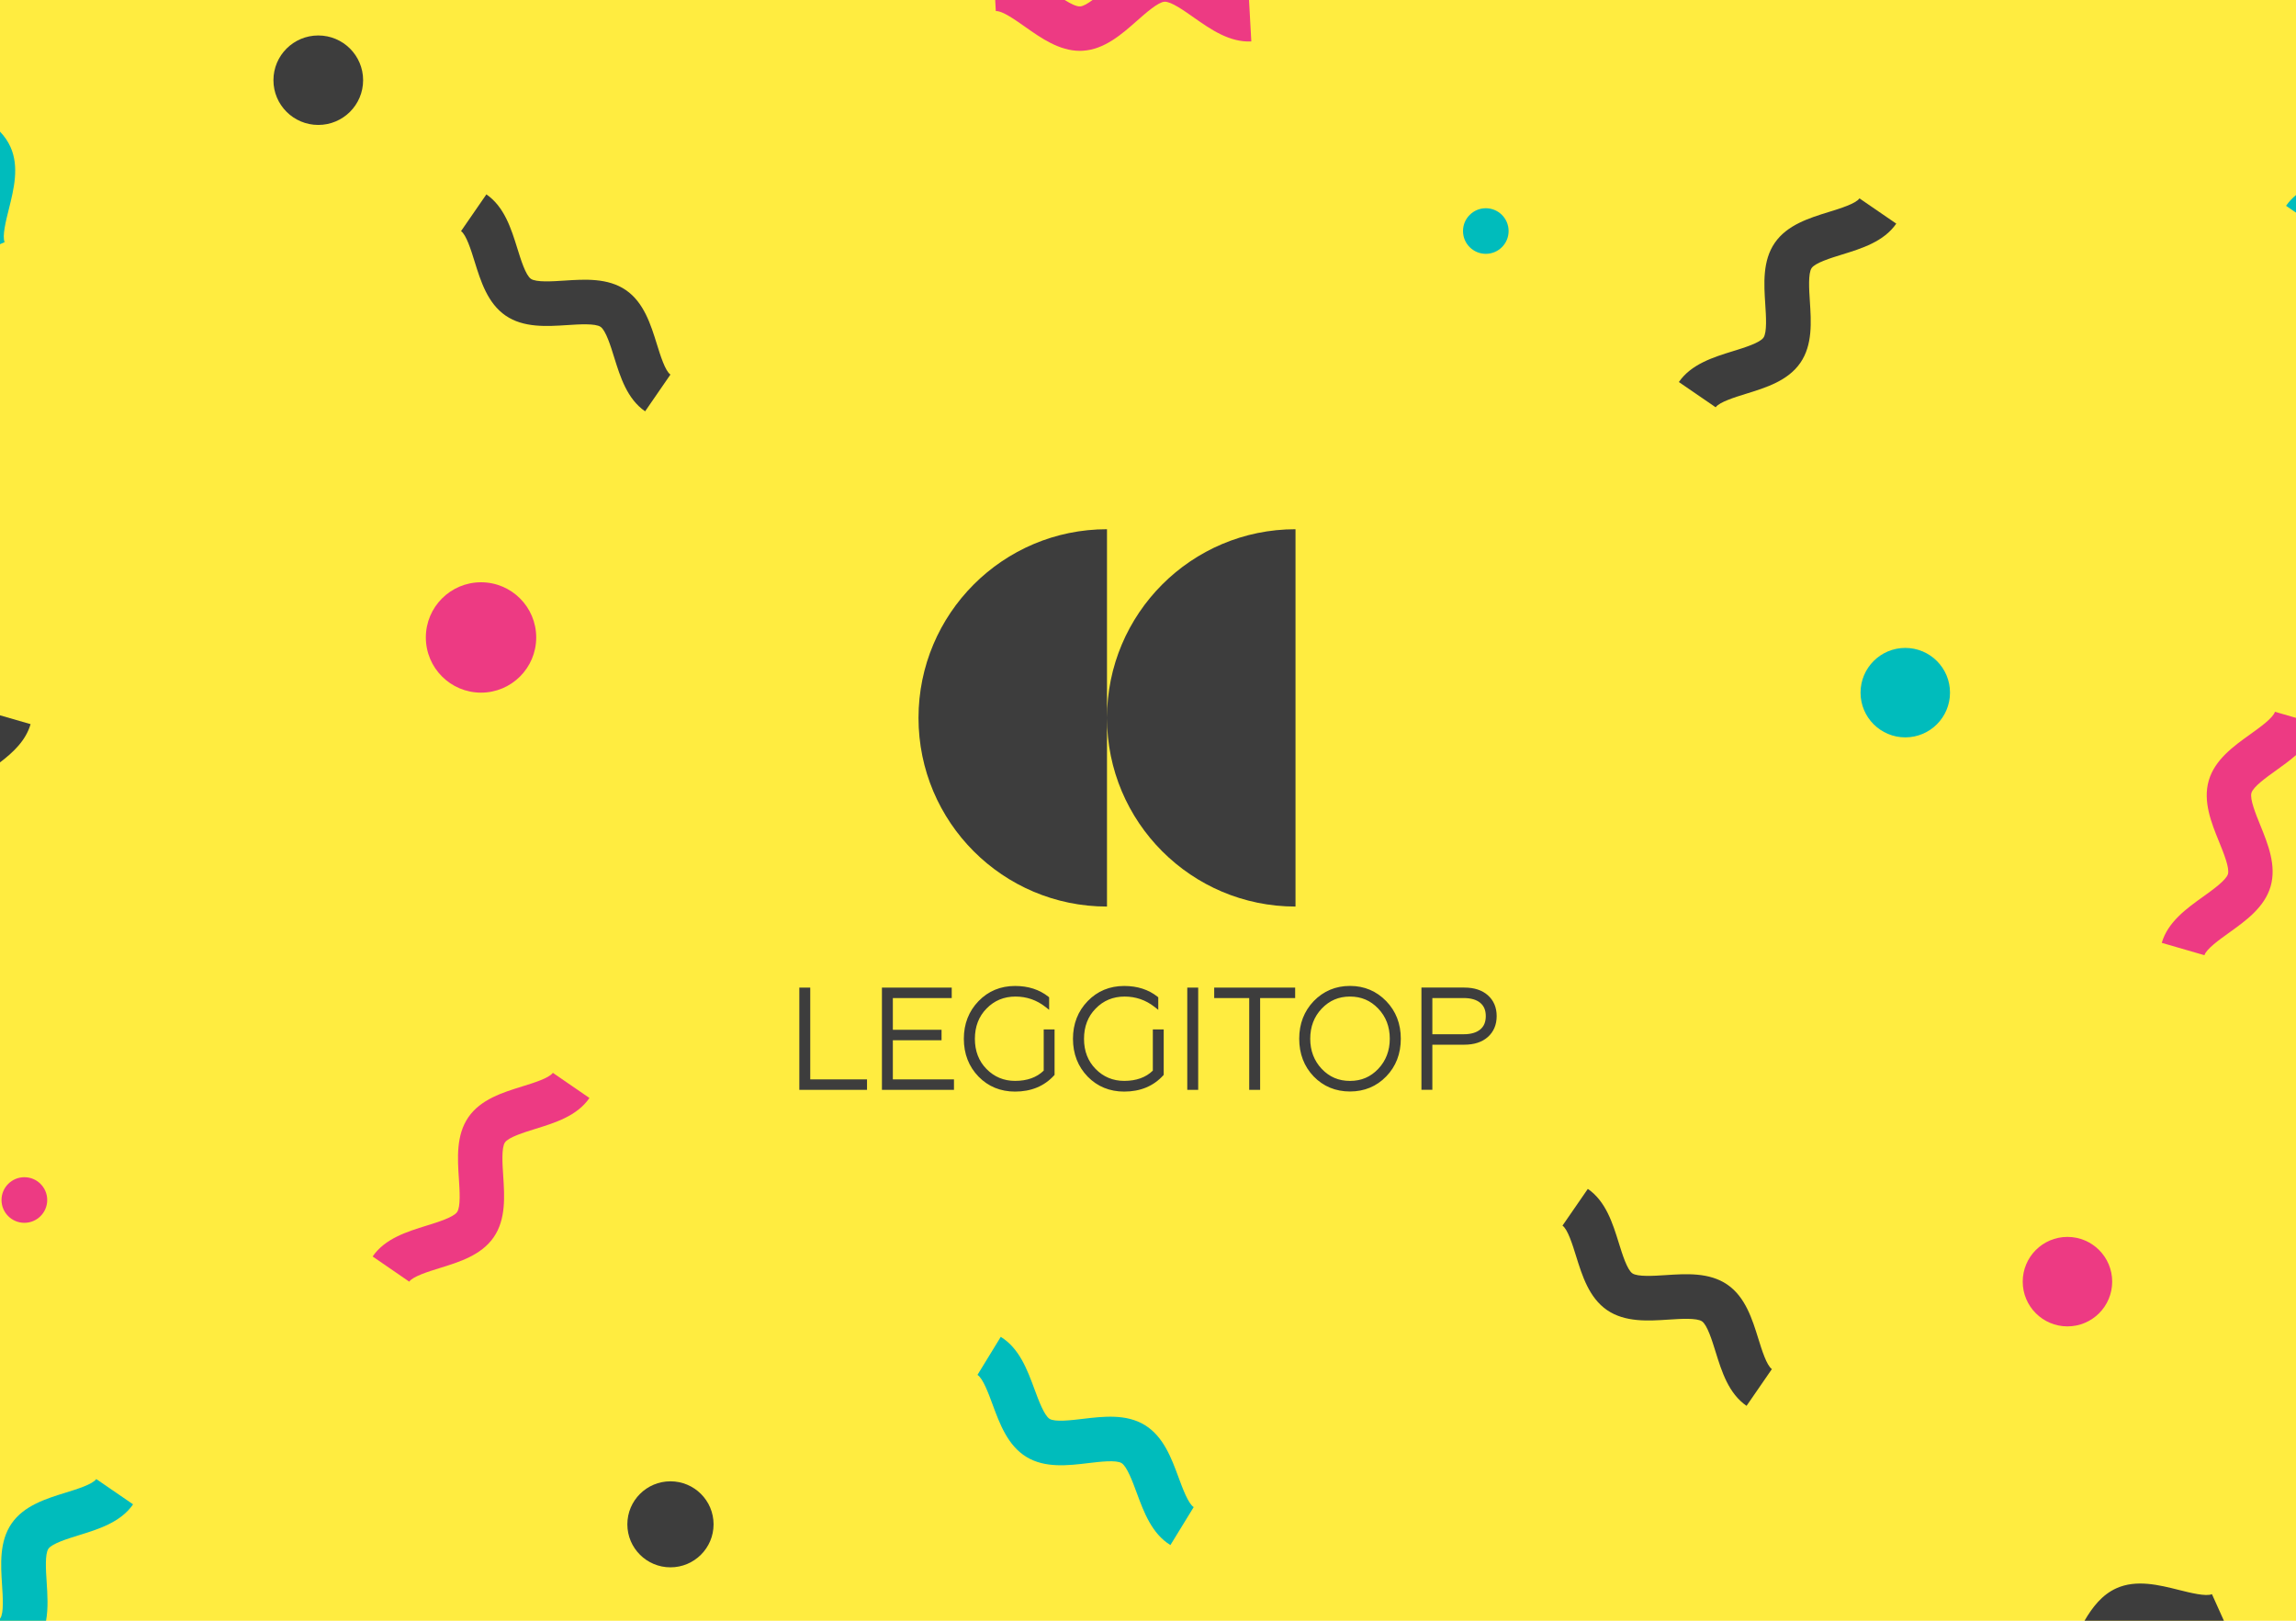 <?xml version="1.0" encoding="utf-8"?>
<!-- Generator: Adobe Illustrator 26.0.2, SVG Export Plug-In . SVG Version: 6.00 Build 0)  -->
<svg version="1.1" id="Шар_1" xmlns="http://www.w3.org/2000/svg" xmlns:xlink="http://www.w3.org/1999/xlink" x="0px" y="0px"
	 viewBox="0 0 850 600" style="enable-background:new 0 0 850 600;" xml:space="preserve">
<style type="text/css">
	.st0{fill:url(#SVGID_1_);}
	.st1{fill:url(#SVGID_00000176725613844569778490000006658273753581346691_);}
	.st2{clip-path:url(#SVGID_00000127016405208479922690000012448032487351142332_);}
	
		.st3{fill:url(#SVGID_00000078036858912657921930000003313065891896211089_);stroke:url(#SVGID_00000069376769461830400450000006101028841673244288_);stroke-width:0.715;stroke-miterlimit:10;}
	
		.st4{fill:url(#SVGID_00000124866242206932544470000000556203126978040704_);stroke:url(#SVGID_00000054234089052620441710000004093398008650263475_);stroke-width:0.715;stroke-miterlimit:10;}
	
		.st5{fill:url(#SVGID_00000045593626813788047880000005341276131489023393_);stroke:url(#SVGID_00000114041996433949706300000013686555038242171296_);stroke-width:0.715;stroke-miterlimit:10;}
	
		.st6{fill:url(#SVGID_00000114779448038050730760000009070062422856945555_);stroke:url(#SVGID_00000071527113668158076270000009768902168393641374_);stroke-width:0.715;stroke-miterlimit:10;}
	
		.st7{fill:url(#SVGID_00000166664075800637964410000003777602345139824520_);stroke:url(#SVGID_00000134955421207552257090000002786986094610148253_);stroke-width:0.715;stroke-miterlimit:10;}
	
		.st8{fill:url(#SVGID_00000063598015272565350040000005382573457667612038_);stroke:url(#SVGID_00000095306715076726395840000016776386218273704870_);stroke-width:0.715;stroke-miterlimit:10;}
	
		.st9{fill:url(#SVGID_00000063619023500826844040000003462552973477874357_);stroke:url(#SVGID_00000161615764014801371940000008829798899022979493_);stroke-width:0.715;stroke-miterlimit:10;}
	
		.st10{fill:url(#SVGID_00000143599788038713388530000006544503102499422606_);stroke:url(#SVGID_00000166669685927589838990000014167152051537590203_);stroke-width:0.715;stroke-miterlimit:10;}
	
		.st11{fill:url(#SVGID_00000099655507414224926870000013853996076801442481_);stroke:url(#SVGID_00000039134940407568745370000008764818404408960159_);stroke-width:0.715;stroke-miterlimit:10;}
	
		.st12{fill:url(#SVGID_00000147918796724682197510000003213590114671638449_);stroke:url(#SVGID_00000063618452638929027220000016396858551119956644_);stroke-width:0.715;stroke-miterlimit:10;}
	
		.st13{fill:url(#SVGID_00000130647594736382797210000016668916193363921073_);stroke:url(#SVGID_00000020398304460158571210000014617998026764835230_);stroke-width:0.715;stroke-miterlimit:10;}
	
		.st14{fill:url(#SVGID_00000048459355570887817600000005684916477730886046_);stroke:url(#SVGID_00000153684454129216373500000018247864888457523368_);stroke-width:0.715;stroke-miterlimit:10;}
	
		.st15{fill:url(#SVGID_00000010291456128608548650000015046556161915481744_);stroke:url(#SVGID_00000106840488745054874580000012971082029277937565_);stroke-width:0.715;stroke-miterlimit:10;}
	
		.st16{fill:url(#SVGID_00000069365746084508203960000004429033513918846602_);stroke:url(#SVGID_00000085963459079032769100000015223010107375588517_);stroke-width:0.715;stroke-miterlimit:10;}
	
		.st17{fill:url(#SVGID_00000071553032978682647040000005135444120837960602_);stroke:url(#SVGID_00000009589979616701752490000011621979678420669874_);stroke-width:0.715;stroke-miterlimit:10;}
	
		.st18{fill:url(#SVGID_00000037657874516023694000000004678326924726456222_);stroke:url(#SVGID_00000110434697221287188750000007353308030922647432_);stroke-width:0.715;stroke-miterlimit:10;}
	
		.st19{fill:url(#SVGID_00000143612980019171314460000013507534128694871960_);stroke:url(#SVGID_00000075135427458611009620000018397319442754919082_);stroke-width:0.715;stroke-miterlimit:10;}
	
		.st20{fill:url(#SVGID_00000108269116929348149210000013926809712181639307_);stroke:url(#SVGID_00000083085720732040239570000007779375180805508791_);stroke-width:0.715;stroke-miterlimit:10;}
	
		.st21{fill:url(#SVGID_00000074437114901717572460000011501666936506264481_);stroke:url(#SVGID_00000123399148330586322950000001675680313618887084_);stroke-width:0.715;stroke-miterlimit:10;}
	
		.st22{fill:url(#SVGID_00000052807178748729530830000017668732851894673048_);stroke:url(#SVGID_00000021815002939471093360000003599865894584209563_);stroke-width:0.715;stroke-miterlimit:10;}
	
		.st23{fill:url(#SVGID_00000130632288231659165080000004192845349099750053_);stroke:url(#SVGID_00000131352686424992084470000005223429981509751961_);stroke-width:0.715;stroke-miterlimit:10;}
	
		.st24{fill:url(#SVGID_00000001642617893097607980000016195910358910974388_);stroke:url(#SVGID_00000140694920476776208010000014143454866968734362_);stroke-width:0.715;stroke-miterlimit:10;}
	
		.st25{fill:url(#SVGID_00000183238636232271724170000003688758099537787026_);stroke:url(#SVGID_00000031905047833153161530000017407553713436519850_);stroke-width:0.715;stroke-miterlimit:10;}
	
		.st26{fill:url(#SVGID_00000024717394352805196180000014001808565042413696_);stroke:url(#SVGID_00000085233848553426671670000015335815503584222857_);stroke-width:0.715;stroke-miterlimit:10;}
	
		.st27{fill:url(#SVGID_00000034806703098679721030000001185686392719490459_);stroke:url(#SVGID_00000180328331152193189550000013728743556757457085_);stroke-width:0.715;stroke-miterlimit:10;}
	
		.st28{fill:url(#SVGID_00000142890473756814400360000009890049249411781294_);stroke:url(#SVGID_00000109725519840986730020000001617475345586583192_);stroke-width:0.715;stroke-miterlimit:10;}
	
		.st29{fill:url(#SVGID_00000109723325195471966200000010475893453084877961_);stroke:url(#SVGID_00000160883711457776566690000009502285977771937209_);stroke-width:0.715;stroke-miterlimit:10;}
	
		.st30{fill:url(#SVGID_00000028311325183020093900000013267211099517105285_);stroke:url(#SVGID_00000090294811381719259270000013626861051582285202_);stroke-width:0.715;stroke-miterlimit:10;}
	
		.st31{fill:url(#SVGID_00000126301141645800527980000017902981730788451231_);stroke:url(#SVGID_00000035516921134932922800000017348071157091539340_);stroke-width:0.715;stroke-miterlimit:10;}
	
		.st32{fill:url(#SVGID_00000055693830733755130520000010688681633373402754_);stroke:url(#SVGID_00000173862850241970435690000007099998960108460193_);stroke-width:0.715;stroke-miterlimit:10;}
	
		.st33{fill:url(#SVGID_00000044894684261644689690000002006481581564768393_);stroke:url(#SVGID_00000134250419624825125470000013901838182585369741_);stroke-width:0.715;stroke-miterlimit:10;}
	
		.st34{fill:url(#SVGID_00000025444917097065879470000016642925854007001240_);stroke:url(#SVGID_00000025412732979637379520000015800571375214114726_);stroke-width:0.715;stroke-miterlimit:10;}
	
		.st35{fill:url(#SVGID_00000089565340977743745950000009291201132936412831_);stroke:url(#SVGID_00000173854332660506890140000002322344089589661584_);stroke-width:0.715;stroke-miterlimit:10;}
	
		.st36{fill:url(#SVGID_00000057846625553413993210000013031345894254610877_);stroke:url(#SVGID_00000097464521993545715590000009791058733336807309_);stroke-width:0.715;stroke-miterlimit:10;}
	
		.st37{fill:url(#SVGID_00000004535170126624123960000014215287853609368456_);stroke:url(#SVGID_00000161604791422152788340000007415268889296751024_);stroke-width:0.715;stroke-miterlimit:10;}
	
		.st38{fill:url(#SVGID_00000174583350013575590990000013174500549213824181_);stroke:url(#SVGID_00000030481247416888857380000016902975257154392732_);stroke-width:0.715;stroke-miterlimit:10;}
	
		.st39{fill:url(#SVGID_00000183931389976250360320000007853023612738571418_);stroke:url(#SVGID_00000082353666960507485170000001587744024768707466_);stroke-width:0.715;stroke-miterlimit:10;}
	
		.st40{fill:url(#SVGID_00000065056043493746984570000008333818017119523974_);stroke:url(#SVGID_00000172439342245632904770000007294859666284559273_);stroke-width:0.715;stroke-miterlimit:10;}
	
		.st41{fill:url(#SVGID_00000154398353026456081480000005889045009520146320_);stroke:url(#SVGID_00000072256618553829116980000000517747677059277444_);stroke-width:0.715;stroke-miterlimit:10;}
	
		.st42{fill:url(#SVGID_00000000940394234935537400000009279214810352782013_);stroke:url(#SVGID_00000139262415487446845510000015203903186308285114_);stroke-width:0.715;stroke-miterlimit:10;}
	
		.st43{fill:url(#SVGID_00000023967094675535093960000005707906275570149281_);stroke:url(#SVGID_00000048485175139398482370000002469266935856902562_);stroke-width:0.715;stroke-miterlimit:10;}
	
		.st44{fill:url(#SVGID_00000114793472305026022170000009088023266657444490_);stroke:url(#SVGID_00000165947605787737106190000000097540428250012832_);stroke-width:0.715;stroke-miterlimit:10;}
	
		.st45{fill:url(#SVGID_00000108295403683040276980000015754234066778263936_);stroke:url(#SVGID_00000068642618780558675820000005858236283877476751_);stroke-width:0.715;stroke-miterlimit:10;}
	
		.st46{fill:url(#SVGID_00000061463313434035218890000000045211748146861229_);stroke:url(#SVGID_00000132772367394055367400000005869919228845287572_);stroke-width:0.715;stroke-miterlimit:10;}
	
		.st47{fill:url(#SVGID_00000164504012117053403700000012284382712831418531_);stroke:url(#SVGID_00000035521810785407648130000009631814770195028406_);stroke-width:0.715;stroke-miterlimit:10;}
	
		.st48{fill:url(#SVGID_00000128486980585122308120000001807347325653265817_);stroke:url(#SVGID_00000182489730478533926450000013345975946891692734_);stroke-width:0.715;stroke-miterlimit:10;}
	
		.st49{fill:url(#SVGID_00000117669062735364247350000010781794999706881441_);stroke:url(#SVGID_00000034049905937158495680000009392642441875964306_);stroke-width:0.715;stroke-miterlimit:10;}
	
		.st50{fill:url(#SVGID_00000057845380644878987610000006206472359211756716_);stroke:url(#SVGID_00000076584937966832983670000015033362125830965121_);stroke-width:0.715;stroke-miterlimit:10;}
	
		.st51{fill:url(#SVGID_00000025437324949962396240000006463435069880886913_);stroke:url(#SVGID_00000037652332721424258030000004179741392354239362_);stroke-width:0.715;stroke-miterlimit:10;}
	
		.st52{fill:url(#SVGID_00000114780384122727417380000018430380158664474529_);stroke:url(#SVGID_00000044899819939731721740000011121795843565493896_);stroke-width:0.715;stroke-miterlimit:10;}
	
		.st53{fill:url(#SVGID_00000124855163953075181130000016426176541416200601_);stroke:url(#SVGID_00000153667569414072732980000001271725549658619783_);stroke-width:0.715;stroke-miterlimit:10;}
	
		.st54{fill:url(#SVGID_00000054260417171242899880000007578762951184464312_);stroke:url(#SVGID_00000093869296910239462310000015372204471663734170_);stroke-width:0.715;stroke-miterlimit:10;}
	
		.st55{fill:url(#SVGID_00000039133332524835996140000001816401589159656639_);stroke:url(#SVGID_00000024704534850614735400000016399951996022291630_);stroke-width:0.715;stroke-miterlimit:10;}
	
		.st56{fill:url(#SVGID_00000062161593055777020650000013603360808497118392_);stroke:url(#SVGID_00000119082234353309910200000007810367841295892371_);stroke-width:0.715;stroke-miterlimit:10;}
	
		.st57{fill:url(#SVGID_00000064325873133756869590000014563667388562639034_);stroke:url(#SVGID_00000027569167759406344370000013524175836292508345_);stroke-width:0.715;stroke-miterlimit:10;}
	
		.st58{fill:url(#SVGID_00000176739999844942768150000018112007180077888140_);stroke:url(#SVGID_00000003805503968387453270000009255478113016043920_);stroke-width:0.715;stroke-miterlimit:10;}
	
		.st59{fill:url(#SVGID_00000143599281876955642250000006679927524595479723_);stroke:url(#SVGID_00000161621591099541913420000006904790787593051572_);stroke-width:0.715;stroke-miterlimit:10;}
	
		.st60{fill:url(#SVGID_00000042006966716515078030000018334063645711186322_);stroke:url(#SVGID_00000044895595013208954400000002591991542844209302_);stroke-width:0.715;stroke-miterlimit:10;}
	
		.st61{fill:url(#SVGID_00000125564231263044576110000011283820804048009628_);stroke:url(#SVGID_00000045607246047292586920000000207409706545139078_);stroke-width:0.715;stroke-miterlimit:10;}
	
		.st62{fill:url(#SVGID_00000132777881673596607020000006376679173056209301_);stroke:url(#SVGID_00000163759070218198103860000013470255789477292471_);stroke-width:0.715;stroke-miterlimit:10;}
	
		.st63{fill:url(#SVGID_00000096047306431609078910000002363417155006789565_);stroke:url(#SVGID_00000117672417826560080950000005104277526599486631_);stroke-width:0.715;stroke-miterlimit:10;}
	
		.st64{fill:url(#SVGID_00000062910362004768628190000016269138508623723948_);stroke:url(#SVGID_00000137829919559947818240000008626107149901080991_);stroke-width:0.715;stroke-miterlimit:10;}
	
		.st65{fill:url(#SVGID_00000137833781216756567450000002180313893015500212_);stroke:url(#SVGID_00000069387428635349160840000002507278690138115474_);stroke-width:0.715;stroke-miterlimit:10;}
	
		.st66{fill:url(#SVGID_00000063624512514395802960000012457498582966135195_);stroke:url(#SVGID_00000108302018054114348320000005188428681426700985_);stroke-width:0.715;stroke-miterlimit:10;}
	
		.st67{fill:url(#SVGID_00000091731460835203988480000003587747217505610380_);stroke:url(#SVGID_00000088124072775637604730000011794760637866120334_);stroke-width:0.715;stroke-miterlimit:10;}
	
		.st68{fill:url(#SVGID_00000064314317662568634460000003288646825124330152_);stroke:url(#SVGID_00000070084067351045553060000014973530371503996069_);stroke-width:0.715;stroke-miterlimit:10;}
	
		.st69{fill:url(#SVGID_00000067215456444838056260000010986293258010026887_);stroke:url(#SVGID_00000040548104279689959950000003655057460417539501_);stroke-width:0.715;stroke-miterlimit:10;}
	
		.st70{fill:url(#SVGID_00000101818251197132621310000005247502191539731593_);stroke:url(#SVGID_00000107552044991114183440000015542227621957293442_);stroke-width:0.715;stroke-miterlimit:10;}
	
		.st71{fill:url(#SVGID_00000018196128057138812750000015706442848701604485_);stroke:url(#SVGID_00000020364997628917804580000011242032261317827216_);stroke-width:0.715;stroke-miterlimit:10;}
	
		.st72{fill:url(#SVGID_00000091719322588276801420000007607698347450014629_);stroke:url(#SVGID_00000027568564793505568840000015314300895067490691_);stroke-width:0.715;stroke-miterlimit:10;}
	
		.st73{fill:url(#SVGID_00000054239736171692204600000002664276650708147095_);stroke:url(#SVGID_00000145023078644007481120000004977582687645717139_);stroke-width:0.715;stroke-miterlimit:10;}
	
		.st74{fill:url(#SVGID_00000014600433784972021950000001985133264198208182_);stroke:url(#SVGID_00000181060485765358617420000016100101812124364701_);stroke-width:0.715;stroke-miterlimit:10;}
	
		.st75{fill:url(#SVGID_00000019648996899270204510000004592272910398386614_);stroke:url(#SVGID_00000127739160601719099490000012500235446973841794_);stroke-width:0.715;stroke-miterlimit:10;}
	
		.st76{fill:url(#SVGID_00000047781837563862369910000002161807454544441222_);stroke:url(#SVGID_00000163062866426625721020000016213773215804475027_);stroke-width:0.715;stroke-miterlimit:10;}
	
		.st77{fill:url(#SVGID_00000111187761618352058790000008763700784269321094_);stroke:url(#SVGID_00000111166266542881366660000005479214945461671870_);stroke-width:0.715;stroke-miterlimit:10;}
	
		.st78{fill:url(#SVGID_00000173862125526821138960000008626750865032945579_);stroke:url(#SVGID_00000148633649206347229940000015080505538126357141_);stroke-width:0.715;stroke-miterlimit:10;}
	
		.st79{fill:url(#SVGID_00000160884009521908976120000007729091410931101594_);stroke:url(#SVGID_00000078757307710101167090000009567677898949297851_);stroke-width:0.715;stroke-miterlimit:10;}
	
		.st80{fill:url(#SVGID_00000005236921322262380750000006631196204858489013_);stroke:url(#SVGID_00000141450851881834210180000004037786587025367939_);stroke-width:0.715;stroke-miterlimit:10;}
	
		.st81{fill:url(#SVGID_00000129913380219668308800000017090108401412751039_);stroke:url(#SVGID_00000044173793340587479710000015636880940303264668_);stroke-width:0.715;stroke-miterlimit:10;}
	
		.st82{fill:url(#SVGID_00000127005328127855927270000015470000171014514573_);stroke:url(#SVGID_00000179648053802901986060000006831452681845231526_);stroke-width:0.715;stroke-miterlimit:10;}
	
		.st83{fill:url(#SVGID_00000122684116785670383540000010805521072332804771_);stroke:url(#SVGID_00000121996847735684623530000011938924916756455859_);stroke-width:0.715;stroke-miterlimit:10;}
	
		.st84{fill:url(#SVGID_00000176027656188585910360000002773212185466376116_);stroke:url(#SVGID_00000126303007853431697050000000581261617988100242_);stroke-width:0.715;stroke-miterlimit:10;}
	
		.st85{fill:url(#SVGID_00000096022620042756547530000015615948742071807924_);stroke:url(#SVGID_00000016040186181153389890000015340626415788369799_);stroke-width:0.715;stroke-miterlimit:10;}
	
		.st86{fill:url(#SVGID_00000089567546779478931890000004367005657047255187_);stroke:url(#SVGID_00000182490198792865143110000015233064780118239669_);stroke-width:0.715;stroke-miterlimit:10;}
	
		.st87{fill:url(#SVGID_00000013165217038253493830000002237636979747895230_);stroke:url(#SVGID_00000106834408387698027010000010453883765653499783_);stroke-width:0.715;stroke-miterlimit:10;}
	
		.st88{fill:url(#SVGID_00000119796071871626931710000004689690295237090483_);stroke:url(#SVGID_00000160162742402945981640000009691507980187259310_);stroke-width:0.715;stroke-miterlimit:10;}
	
		.st89{fill:url(#SVGID_00000015335060827745920290000017662978951042721936_);stroke:url(#SVGID_00000175287469081540262400000018223726768333742732_);stroke-width:0.715;stroke-miterlimit:10;}
	
		.st90{fill:url(#SVGID_00000041287052149343101300000018010648846199848119_);stroke:url(#SVGID_00000016070749559222748660000013532529820856416950_);stroke-width:0.715;stroke-miterlimit:10;}
	
		.st91{fill:url(#SVGID_00000084515641962362769420000010647858296453864606_);stroke:url(#SVGID_00000040569942587173171420000002314449139886077862_);stroke-width:0.715;stroke-miterlimit:10;}
	
		.st92{fill:url(#SVGID_00000176002183544216529660000002676410270821892737_);stroke:url(#SVGID_00000097464530437090034790000005812784245284684954_);stroke-width:0.715;stroke-miterlimit:10;}
	
		.st93{fill:url(#SVGID_00000001633073962646652420000001761023281506127799_);stroke:url(#SVGID_00000109750007194788802870000016454961652572539273_);stroke-width:0.715;stroke-miterlimit:10;}
	
		.st94{fill:url(#SVGID_00000010281724471285076870000003143289500728199578_);stroke:url(#SVGID_00000031910911263224272340000000064414703958432912_);stroke-width:0.715;stroke-miterlimit:10;}
	
		.st95{fill:url(#SVGID_00000101784593347004197890000017373569172469365946_);stroke:url(#SVGID_00000064347211051902447980000014206196867957155208_);stroke-width:0.715;stroke-miterlimit:10;}
	
		.st96{fill:url(#SVGID_00000102502940849591384730000001350560716483252139_);stroke:url(#SVGID_00000134950397608115517470000016303663038561704363_);stroke-width:0.715;stroke-miterlimit:10;}
	
		.st97{fill:url(#SVGID_00000130641168186196341970000009410082932942929837_);stroke:url(#SVGID_00000042714268305503179790000006298940705429193638_);stroke-width:0.715;stroke-miterlimit:10;}
	
		.st98{fill:url(#SVGID_00000152978080339318340800000002365737893099309744_);stroke:url(#SVGID_00000060001800103226881190000014210488559154855074_);stroke-width:0.715;stroke-miterlimit:10;}
	
		.st99{fill:url(#SVGID_00000150082720879973825170000016108467645278754469_);stroke:url(#SVGID_00000015323934015503924510000013514927501035321271_);stroke-width:0.715;stroke-miterlimit:10;}
	
		.st100{fill:url(#SVGID_00000176759003807850707430000016809104525930084797_);stroke:url(#SVGID_00000054960611364059837560000012237776791208716961_);stroke-width:0.715;stroke-miterlimit:10;}
	
		.st101{fill:url(#SVGID_00000045609610612817260000000014913207823490706577_);stroke:url(#SVGID_00000070820252757938000740000014107679187674319263_);stroke-width:0.715;stroke-miterlimit:10;}
	
		.st102{fill:url(#SVGID_00000029735458844930030670000010639526334145459116_);stroke:url(#SVGID_00000012433018118769617280000012248646317023239338_);stroke-width:0.715;stroke-miterlimit:10;}
	
		.st103{fill:url(#SVGID_00000160176460317758088810000015559107248122097302_);stroke:url(#SVGID_00000067929480985543601820000004243802162034615948_);stroke-width:0.715;stroke-miterlimit:10;}
	
		.st104{fill:url(#SVGID_00000080905279378335542640000008205313924820981933_);stroke:url(#SVGID_00000096749788697678546750000012141971584011570085_);stroke-width:0.715;stroke-miterlimit:10;}
	
		.st105{fill:url(#SVGID_00000088119339568573631610000009924049858838686610_);stroke:url(#SVGID_00000026862279664073660000000003770988792339534516_);stroke-width:0.715;stroke-miterlimit:10;}
	
		.st106{fill:url(#SVGID_00000134947709966148817420000001043171127074248891_);stroke:url(#SVGID_00000047018212285839026950000011543168071004939693_);stroke-width:0.715;stroke-miterlimit:10;}
	
		.st107{fill:url(#SVGID_00000177486239756761573200000016585565225283524001_);stroke:url(#SVGID_00000136393636111904990420000018381021320335309991_);stroke-width:0.715;stroke-miterlimit:10;}
	
		.st108{fill:url(#SVGID_00000088123619077055503890000000008046454710603410_);stroke:url(#SVGID_00000175314142336320963440000017509259805141518978_);stroke-width:0.715;stroke-miterlimit:10;}
	
		.st109{fill:url(#SVGID_00000083806481244133540860000002076557804078699955_);stroke:url(#SVGID_00000005984981375557475120000009358707029649286061_);stroke-width:0.715;stroke-miterlimit:10;}
	
		.st110{fill:url(#SVGID_00000142154988509842768770000006474605993371268020_);stroke:url(#SVGID_00000111164370990417834990000002990727259850397625_);stroke-width:0.715;stroke-miterlimit:10;}
	
		.st111{fill:url(#SVGID_00000017507540031231851260000010944409613284658101_);stroke:url(#SVGID_00000011023618367046784460000004032996724855368320_);stroke-width:0.715;stroke-miterlimit:10;}
	
		.st112{fill:url(#SVGID_00000163030825146387911870000001419784638080933810_);stroke:url(#SVGID_00000080173397612697793860000000965342534619354537_);stroke-width:0.715;stroke-miterlimit:10;}
	
		.st113{fill:url(#SVGID_00000116943104140774036450000002249950901648976547_);stroke:url(#SVGID_00000128445694898977870740000011019762970564055478_);stroke-width:0.715;stroke-miterlimit:10;}
	
		.st114{fill:url(#SVGID_00000036947600106684199770000008257650881926472110_);stroke:url(#SVGID_00000092438615858437893150000014225584836411632513_);stroke-width:0.715;stroke-miterlimit:10;}
	
		.st115{fill:url(#SVGID_00000164515364053700127640000014478872092797752760_);stroke:url(#SVGID_00000114054554070978079550000014882162736283640710_);stroke-width:0.715;stroke-miterlimit:10;}
	
		.st116{fill:url(#SVGID_00000018221508197850754710000015147109257231771064_);stroke:url(#SVGID_00000057126257681078753290000002130325912627442877_);stroke-width:0.715;stroke-miterlimit:10;}
	
		.st117{fill:url(#SVGID_00000139975036025897183210000003283792709801030272_);stroke:url(#SVGID_00000041995046492834307360000006717724351440596414_);stroke-width:0.715;stroke-miterlimit:10;}
	
		.st118{fill:url(#SVGID_00000133495945469297632330000004729466637523794085_);stroke:url(#SVGID_00000107549835526750408080000003546922937725470613_);stroke-width:0.715;stroke-miterlimit:10;}
	
		.st119{fill:url(#SVGID_00000101822637377145806500000009401295797617693091_);stroke:url(#SVGID_00000147935106715338667680000000091446087069107644_);stroke-width:0.715;stroke-miterlimit:10;}
	
		.st120{fill:url(#SVGID_00000008837929445314355840000015818237466117814187_);stroke:url(#SVGID_00000138572526980146928340000003549005752716005309_);stroke-width:0.715;stroke-miterlimit:10;}
	
		.st121{fill:url(#SVGID_00000026852334848531229580000001542536286356784023_);stroke:url(#SVGID_00000137849894149578672720000009165198998282572437_);stroke-width:0.715;stroke-miterlimit:10;}
	
		.st122{fill:url(#SVGID_00000114042414908544211730000013793136971969067437_);stroke:url(#SVGID_00000075139724844058887780000016437065902401648309_);stroke-width:0.715;stroke-miterlimit:10;}
	
		.st123{fill:url(#SVGID_00000173879764899394256370000006089787731765137594_);stroke:url(#SVGID_00000068668547167319272720000003863128251821504153_);stroke-width:0.715;stroke-miterlimit:10;}
	
		.st124{fill:url(#SVGID_00000061439121871848311290000000304879913378402229_);stroke:url(#SVGID_00000119805256104440175490000013391870260019050117_);stroke-width:0.715;stroke-miterlimit:10;}
	
		.st125{fill:url(#SVGID_00000139255518004695120120000016547585163119449771_);stroke:url(#SVGID_00000145737894779104030010000013738385681636850093_);stroke-width:0.715;stroke-miterlimit:10;}
	
		.st126{fill:url(#SVGID_00000045607277489403652200000002292040217666592188_);stroke:url(#SVGID_00000092435682641174352490000000506133386494309250_);stroke-width:0.715;stroke-miterlimit:10;}
	
		.st127{fill:url(#SVGID_00000129187144921380745850000015828477178732974473_);stroke:url(#SVGID_00000020375695071481686250000004149296405913502360_);stroke-width:0.715;stroke-miterlimit:10;}
	
		.st128{fill:url(#SVGID_00000179634009337598789070000010983393640633288601_);stroke:url(#SVGID_00000054966410290549301890000010744162322738717090_);stroke-width:0.715;stroke-miterlimit:10;}
	
		.st129{fill:url(#SVGID_00000168085860552495210700000012153016434960689834_);stroke:url(#SVGID_00000021818154496906687590000004611976925962044568_);stroke-width:0.715;stroke-miterlimit:10;}
	
		.st130{fill:url(#SVGID_00000013192307186044965330000001111075987283717791_);stroke:url(#SVGID_00000170992619096725093350000009573329023569125055_);stroke-width:0.715;stroke-miterlimit:10;}
	
		.st131{fill:url(#SVGID_00000141427747137323780290000007233379536568713631_);stroke:url(#SVGID_00000172404085589452707960000000803732448656015524_);stroke-width:0.715;stroke-miterlimit:10;}
	
		.st132{fill:url(#SVGID_00000176764021602430437020000009791192196076385945_);stroke:url(#SVGID_00000031925534911680499760000016744476775974406552_);stroke-width:0.715;stroke-miterlimit:10;}
	
		.st133{fill:url(#SVGID_00000062191724884437362470000013699047815513032333_);stroke:url(#SVGID_00000054263639574569825350000014501532306741042311_);stroke-width:0.715;stroke-miterlimit:10;}
	
		.st134{fill:url(#SVGID_00000089537908675549808860000017522763996311349929_);stroke:url(#SVGID_00000120539589842908062680000007409627211537700285_);stroke-width:0.715;stroke-miterlimit:10;}
	
		.st135{fill:url(#SVGID_00000119110339606904364690000012930923417731995542_);stroke:url(#SVGID_00000156581928195784219330000010919635852343806122_);stroke-width:0.715;stroke-miterlimit:10;}
	
		.st136{fill:url(#SVGID_00000034792845483540636930000006929898428981019268_);stroke:url(#SVGID_00000024003904126723420700000010917951204867103121_);stroke-width:0.715;stroke-miterlimit:10;}
	
		.st137{fill:none;stroke:url(#SVGID_00000112604194612731285590000008736389392244544686_);stroke-width:7.862;stroke-linecap:round;stroke-linejoin:round;stroke-miterlimit:10;}
	
		.st138{fill:none;stroke:url(#SVGID_00000124122691566239784900000010505720487403223185_);stroke-width:7.862;stroke-linecap:round;stroke-linejoin:round;stroke-miterlimit:10;}
	
		.st139{fill:none;stroke:url(#SVGID_00000118385748825278789300000008670801994310628250_);stroke-width:7.862;stroke-linecap:round;stroke-linejoin:round;stroke-miterlimit:10;}
	
		.st140{fill:none;stroke:url(#SVGID_00000154404455061174786950000014610207270977645196_);stroke-width:5.003;stroke-linecap:round;stroke-linejoin:round;stroke-miterlimit:10;}
	
		.st141{fill:none;stroke:url(#SVGID_00000029032390402554885190000011648191742126931619_);stroke-width:7.862;stroke-linecap:round;stroke-linejoin:round;stroke-miterlimit:10;}
	
		.st142{fill:none;stroke:url(#SVGID_00000172435122497666735870000008603305839428643737_);stroke-width:7.862;stroke-linecap:round;stroke-linejoin:round;stroke-miterlimit:10;}
	
		.st143{fill:none;stroke:url(#SVGID_00000149350721022798335760000004564415495962958721_);stroke-width:7.862;stroke-linecap:round;stroke-linejoin:round;stroke-miterlimit:10;}
	
		.st144{fill:none;stroke:url(#SVGID_00000030487583505212635380000009829771169201342886_);stroke-width:7.862;stroke-linecap:round;stroke-linejoin:round;stroke-miterlimit:10;}
	
		.st145{fill:none;stroke:url(#SVGID_00000082332573674271954290000017538887600046210984_);stroke-width:7.862;stroke-linecap:round;stroke-linejoin:round;stroke-miterlimit:10;}
	
		.st146{fill:none;stroke:url(#SVGID_00000114067981205910977230000009019932844492657546_);stroke-width:7.862;stroke-linecap:round;stroke-linejoin:round;stroke-miterlimit:10;}
	
		.st147{fill:none;stroke:url(#SVGID_00000139295609181999678250000002639513500551134638_);stroke-width:4.288;stroke-linecap:round;stroke-linejoin:round;stroke-miterlimit:10;}
	
		.st148{fill:none;stroke:url(#SVGID_00000034811018155039483470000008481683443296734350_);stroke-width:4.288;stroke-linecap:round;stroke-linejoin:round;stroke-miterlimit:10;}
	
		.st149{fill:none;stroke:url(#SVGID_00000178167052030844773730000015904740114460409743_);stroke-width:4.288;stroke-linecap:round;stroke-linejoin:round;stroke-miterlimit:10;}
	
		.st150{fill:none;stroke:url(#SVGID_00000049182284272202538630000015658848902845230765_);stroke-width:4.288;stroke-linecap:round;stroke-linejoin:round;stroke-miterlimit:10;}
	
		.st151{fill:none;stroke:url(#SVGID_00000114064409935438309930000014338180583097054107_);stroke-width:7.862;stroke-linecap:round;stroke-linejoin:round;stroke-miterlimit:10;}
	
		.st152{fill:none;stroke:url(#SVGID_00000043433698307856112600000016834125517218764223_);stroke-width:7.862;stroke-linecap:round;stroke-linejoin:round;stroke-miterlimit:10;}
	
		.st153{fill:none;stroke:url(#SVGID_00000072999030443045081720000005436591460040623267_);stroke-width:13.579;stroke-linecap:round;stroke-linejoin:round;stroke-miterlimit:10;}
	
		.st154{fill:none;stroke:url(#SVGID_00000016034575333133495440000002224437420772169643_);stroke-width:17.867;stroke-linecap:round;stroke-linejoin:round;stroke-miterlimit:10;}
	
		.st155{fill:none;stroke:url(#SVGID_00000148632928360104925710000013777311266655136937_);stroke-width:7.862;stroke-linecap:round;stroke-linejoin:round;stroke-miterlimit:10;}
	
		.st156{fill:none;stroke:url(#SVGID_00000162329579816912973960000013830754477872882064_);stroke-width:7.862;stroke-linecap:round;stroke-linejoin:round;stroke-miterlimit:10;}
	
		.st157{fill:none;stroke:url(#SVGID_00000013159829552876764550000002203419091985812402_);stroke-width:7.862;stroke-linecap:round;stroke-linejoin:round;stroke-miterlimit:10;}
	.st158{fill:url(#SVGID_00000047757850765363310960000014052831922935211148_);}
	.st159{fill:#FFFFFF;}
	.st160{fill:#D5DCE2;}
	.st161{fill:#9FA1AA;}
	.st162{fill:#F2F2F2;}
	.st163{fill:#0F6850;}
	.st164{fill:#4FBF13;}
	.st165{fill:#B1FF66;}
	.st166{fill:#636363;}
	.st167{fill:#48487C;}
	.st168{fill:#A0A0EA;}
	.st169{fill:#B3DD78;}
	.st170{fill:#7E9E4C;}
	.st171{fill:#AAAAAA;}
	.st172{fill:#939393;}
	.st173{fill:none;stroke:#1D1D1B;stroke-width:0.597;stroke-miterlimit:10;}
	.st174{fill:#5E5E5E;}
	.st175{fill:#FFED69;}
	.st176{opacity:0.45;fill:#5E5E5E;}
	.st177{fill:#A0A0A0;}
	.st178{fill:none;stroke:#B1BEC4;stroke-width:0.285;stroke-miterlimit:10;}
	.st179{fill:#E0F495;}
	.st180{fill:none;stroke:#B1BEC4;stroke-width:0.597;stroke-miterlimit:10;}
	.st181{fill:#F4F1EA;}
	.st182{opacity:0.45;}
	.st183{opacity:0.5;fill:#23395B;}
	.st184{opacity:0.2;fill:#23395B;}
	.st185{fill:#23395B;}
	.st186{fill:#202656;}
	.st187{fill:#FFEC40;}
	.st188{fill:#3D3D3D;}
	.st189{fill:#00BCBC;}
	.st190{fill:#ED3A83;}
	.st191{fill:url(#SVGID_00000118398209950778235430000011767254016694959246_);}
	.st192{clip-path:url(#SVGID_00000175319907539095893710000015833688308577592206_);}
	.st193{fill:none;stroke:#FFD1C5;stroke-width:0.5;stroke-miterlimit:10;}
	.st194{fill:#454D60;}
	.st195{fill:#3B4556;}
	.st196{fill:#FF8B00;}
	.st197{fill:#FF6700;}
	.st198{fill:none;stroke:#1D1E1C;stroke-width:4.647;stroke-linejoin:round;stroke-miterlimit:10;}
	.st199{fill:#B3BCC9;}
	.st200{fill:#CAD2E0;}
	.st201{fill:#EDF1F7;}
	.st202{fill:#A9B3BF;}
	.st203{fill:#9EABBA;}
	.st204{fill:none;stroke:#282828;stroke-width:2.726;stroke-linecap:round;stroke-linejoin:round;stroke-miterlimit:10;}
	.st205{fill:none;stroke:#CAD2E0;stroke-width:0.545;stroke-miterlimit:10;}
	.st206{fill:none;stroke:#282828;stroke-width:2.181;stroke-linecap:round;stroke-linejoin:round;stroke-miterlimit:10;}
	.st207{fill:#EBEBEB;}
	.st208{fill:#EA800F;}
	.st209{fill:#FFDD1A;}
	.st210{fill:#1D1E1C;}
	.st211{fill:#A81927;}
	.st212{fill:#D51024;}
	.st213{fill:#FFE577;}
	.st214{fill:none;}
	.st215{fill:#DBDBDB;}
	.st216{fill:#DADADA;}
	.st217{fill:none;stroke:#FFFFFF;stroke-width:0.915;stroke-linecap:round;stroke-miterlimit:10;}
	.st218{fill:none;stroke:#282828;stroke-width:2.609;stroke-linecap:round;stroke-linejoin:round;stroke-miterlimit:10;}
	.st219{fill:none;stroke:#CAD2E0;stroke-width:0.522;stroke-miterlimit:10;}
	.st220{fill:none;stroke:#282828;stroke-width:2.087;stroke-linecap:round;stroke-linejoin:round;stroke-miterlimit:10;}
	.st221{fill:none;stroke:#FFFFFF;stroke-width:0.876;stroke-linecap:round;stroke-miterlimit:10;}
	.st222{fill:#F7F7F7;}
	.st223{fill:#282828;}
	.st224{fill:none;stroke:#FFFFFF;stroke-width:1.1;stroke-linecap:round;stroke-miterlimit:10;}
	.st225{fill:none;stroke:#FFFFFF;stroke-width:1.065;stroke-linecap:round;stroke-miterlimit:10;}
	.st226{fill:#9E9E9E;}
	.st227{fill:none;stroke:#FFFFFF;stroke-width:1.499;stroke-linecap:round;stroke-miterlimit:10;}
</style>
<g>
	<rect y="0" class="st187" width="850" height="600"/>
</g>
<g>
	<path class="st188" d="M409.82,265.77c0,38.57,31.25,69.84,69.79,69.84V195.92C441.07,195.92,409.82,227.2,409.82,265.77z
		 M340.04,265.77c0,38.57,31.25,69.84,69.78,69.84V195.92C371.29,195.92,340.04,227.2,340.04,265.77z M550.83,368.46
		c-2.12-1.9-5.07-2.86-8.74-2.86h-15.86v37.85h4.04v-16.7h11.82c3.67,0,6.61-0.96,8.74-2.87c2.15-1.93,3.25-4.53,3.25-7.73
		C554.08,372.97,552.98,370.38,550.83,368.46z M548,381.11c-1.41,1.17-3.46,1.77-6.11,1.77h-11.62v-13.4h11.62
		c2.65,0,4.7,0.6,6.11,1.77c1.38,1.15,2.05,2.76,2.05,4.9C550.05,378.34,549.38,379.96,548,381.11z M513.19,370.62
		c-3.62-3.73-8.13-5.63-13.41-5.63c-5.3,0-9.82,1.9-13.45,5.64c-3.55,3.73-5.35,8.4-5.35,13.9c0,5.57,1.8,10.27,5.35,13.97
		c3.59,3.7,8.12,5.57,13.45,5.57c5.3,0,9.82-1.87,13.41-5.57c3.59-3.69,5.4-8.39,5.4-13.97C518.59,379,516.77,374.32,513.19,370.62z
		 M510.23,395.71c-2.86,3-6.28,4.45-10.46,4.45c-4.17,0-7.58-1.45-10.45-4.45c-2.83-3-4.26-6.75-4.26-11.17
		c0-4.45,1.44-8.2,4.26-11.16c2.87-3,6.29-4.45,10.45-4.45c4.18,0,7.6,1.45,10.46,4.45c2.84,2.96,4.28,6.71,4.28,11.16
		C514.51,388.95,513.07,392.71,510.23,395.71z M449.51,365.61v3.88h12.96v33.97h4.04v-33.97h12.97v-3.88H449.51z M439.54,365.61
		v37.85h4.04v-37.85H439.54z M426.79,381.07v15.28c-2.58,2.52-6.14,3.8-10.6,3.8c-4.15,0-7.71-1.48-10.57-4.4
		c-2.86-2.9-4.31-6.64-4.31-11.16c0-4.55,1.45-8.32,4.31-11.21c2.86-2.96,6.46-4.45,10.72-4.45c4.12,0,7.87,1.29,11.12,3.86
		l1.34,1.06v-4.64l-0.31-0.25c-3.31-2.62-7.44-3.95-12.3-3.95c-5.38,0-9.92,1.89-13.51,5.59c-3.62,3.73-5.46,8.43-5.46,13.96
		c0,5.59,1.84,10.3,5.46,14.03c3.59,3.66,8.13,5.52,13.51,5.52c5.94,0,10.78-2,14.41-5.95l0.21-0.24v-16.82H426.79z M386.39,381.07
		v15.28c-2.58,2.52-6.14,3.8-10.6,3.8c-4.15,0-7.71-1.48-10.57-4.4c-2.86-2.9-4.31-6.64-4.31-11.16c0-4.55,1.45-8.32,4.31-11.21
		c2.86-2.96,6.46-4.45,10.72-4.45c4.12,0,7.87,1.29,11.12,3.86l1.34,1.06v-4.64l-0.31-0.25c-3.31-2.62-7.44-3.95-12.3-3.95
		c-5.38,0-9.92,1.89-13.51,5.59c-3.62,3.73-5.46,8.43-5.46,13.96c0,5.59,1.84,10.3,5.46,14.03c3.59,3.66,8.13,5.52,13.51,5.52
		c5.94,0,10.78-2,14.41-5.95l0.21-0.24v-16.82H386.39z M330.54,399.59v-14.48h18.03v-3.88h-18.03v-11.74h21.8v-3.88H326.5v37.85
		h26.67v-3.87H330.54z M299.96,399.59v-33.98h-4.04v37.85h25.06v-3.87H299.96z"/>
</g>
<g>
	<path class="st189" d="M850,72.21v6.51l-3.68-2.53C847.37,74.66,848.62,73.35,850,72.21z"/>
</g>
<g>
	<path class="st190" d="M151.5,474.47l-13.55-9.32c4.57-6.65,12.75-9.18,19.98-11.42c4.2-1.3,9.96-3.09,11.3-5.03
		c1.34-1.94,0.94-7.96,0.65-12.35c-0.5-7.54-1.06-16.1,3.51-22.74c4.57-6.65,12.75-9.18,19.98-11.42c4.2-1.3,9.96-3.09,11.3-5.03
		l13.55,9.32c-4.57,6.65-12.75,9.18-19.98,11.42c-4.2,1.3-9.96,3.09-11.3,5.03c-1.34,1.94-0.94,7.96-0.65,12.35
		c0.5,7.54,1.06,16.1-3.51,22.74c-4.57,6.65-12.75,9.18-19.98,11.42C158.59,470.74,152.84,472.53,151.5,474.47z"/>
</g>
<g>
	<path class="st189" d="M49.27,556.91c-4.59,6.65-12.8,9.19-20.05,11.43c-4.2,1.3-9.96,3.08-11.3,5.02
		c-1.33,1.93-0.94,7.94-0.65,12.32c0.3,4.62,0.63,9.61-0.22,14.32H0v-0.77c0.04-0.05,0.08-0.09,0.11-0.14
		c1.34-1.93,0.94-7.94,0.65-12.32c-0.49-7.55-1.05-16.11,3.53-22.76c4.59-6.66,12.8-9.2,20.05-11.44c4.2-1.3,9.96-3.08,11.3-5.02
		L49.27,556.91z"/>
</g>
<g>
	<path class="st189" d="M433.3,571.99c-6.89-4.22-9.86-12.26-12.48-19.36c-1.52-4.12-3.61-9.77-5.61-10.99
		c-2.01-1.23-7.98-0.51-12.34,0.01c-7.51,0.9-16.03,1.91-22.91-2.31c-6.89-4.22-9.86-12.26-12.48-19.36
		c-1.52-4.12-3.61-9.77-5.61-10.99l8.62-14.08c6.89,4.22,9.86,12.26,12.48,19.36c1.52,4.12,3.61,9.77,5.61,11
		c2,1.23,7.98,0.51,12.34-0.01c7.51-0.89,16.03-1.91,22.91,2.31c6.89,4.22,9.86,12.26,12.48,19.36c1.52,4.12,3.61,9.77,5.61,11
		L433.3,571.99z"/>
</g>
<g>
	<path class="st190" d="M850,265.76v13.78c-2.36,2.07-4.93,3.91-7.37,5.66c-3.58,2.56-8.48,6.07-9.13,8.34
		c-0.66,2.26,1.61,7.84,3.27,11.92c2.84,7.01,6.07,14.94,3.83,22.69c-2.25,7.75-9.22,12.73-15.36,17.13
		c-3.58,2.56-8.48,6.07-9.14,8.34l-15.8-4.58c2.25-7.74,9.22-12.73,15.37-17.13c3.57-2.56,8.47-6.07,9.13-8.33
		c0.66-2.27-1.61-7.85-3.27-11.93c-2.85-7-6.07-14.94-3.83-22.69c2.24-7.74,9.21-12.73,15.36-17.13c3.58-2.56,8.48-6.07,9.14-8.33
		L850,265.76z"/>
</g>
<g>
	<path class="st190" d="M463.25,15.34c-8.09,0.41-15.06-4.49-21.25-8.83c-3.6-2.53-8.51-6.03-10.88-5.87
		c-2.36,0.13-6.88,4.12-10.18,7.03c-5.67,5.01-12.09,10.68-20.14,11.12c-0.35,0.02-0.69,0.03-1.02,0.03
		c-7.63,0-14.31-4.69-20.23-8.86c-3.6-2.53-8.49-6.03-10.89-5.86L368.43,0h25.73c2.26,1.41,4.39,2.47,5.73,2.37
		c1.14-0.06,2.8-1.05,4.59-2.37h57.92L463.25,15.34z"/>
</g>
<g>
	<path class="st189" d="M3.28,77.39c-1.07,4.26-2.54,10.1-1.56,12.25L0,90.41V48.73c1.57,1.64,2.9,3.5,3.87,5.64
		C7.2,61.73,5.11,70.05,3.28,77.39z"/>
</g>
<g>
	<circle class="st190" cx="178.08" cy="235.99" r="20.43"/>
</g>
<g>
	<ellipse class="st190" cx="9.02" cy="444.25" rx="8.46" ry="8.44"/>
</g>
<g>
	<circle class="st189" cx="550.06" cy="85.53" r="8.44"/>
</g>
<g>
	<g>
		<path class="st188" d="M635.16,150.78l-13.63-9.35c4.59-6.65,12.8-9.19,20.04-11.43c4.21-1.3,9.97-3.08,11.3-5.02
			c1.33-1.93,0.94-7.94,0.65-12.33c-0.49-7.55-1.06-16.11,3.53-22.76c4.59-6.65,12.79-9.19,20.04-11.43
			c4.21-1.3,9.97-3.08,11.3-5.02l13.63,9.35c-4.59,6.65-12.79,9.19-20.04,11.43c-4.21,1.3-9.97,3.08-11.3,5.02
			c-1.33,1.94-0.94,7.94-0.65,12.33c0.49,7.55,1.06,16.11-3.53,22.76c-4.59,6.65-12.79,9.19-20.04,11.43
			C642.26,147.06,636.5,148.85,635.16,150.78z"/>
	</g>
	<g>
		<path class="st188" d="M646.59,520.45c-6.67-4.58-9.21-12.77-11.46-20c-1.3-4.2-3.09-9.95-5.03-11.28
			c-1.94-1.33-7.96-0.94-12.35-0.65c-7.57,0.5-16.14,1.05-22.81-3.52c-6.67-4.58-9.21-12.77-11.46-19.99
			c-1.3-4.2-3.09-9.95-5.03-11.28l9.38-13.6c6.67,4.58,9.21,12.77,11.46,19.99c1.3,4.2,3.09,9.95,5.03,11.28
			c1.94,1.33,7.96,0.94,12.35,0.65c7.57-0.5,16.14-1.06,22.81,3.52c6.67,4.58,9.21,12.77,11.46,19.99c1.3,4.2,3.09,9.95,5.03,11.28
			L646.59,520.45z"/>
	</g>
	<g>
		<path class="st188" d="M823.31,600h-51.6c2.89-4.95,6.45-9.62,11.83-12.03c7.38-3.31,15.72-1.22,23.07,0.62
			c4.27,1.07,10.12,2.53,12.27,1.57L823.31,600z"/>
	</g>
	<g>
		<path class="st188" d="M11.32,268.08C9.56,274.15,4.9,278.52,0,282.24v-17.43L11.32,268.08z"/>
	</g>
	<g>
		<path class="st188" d="M238.83,152.27c-6.67-4.58-9.21-12.77-11.46-19.99c-1.3-4.2-3.09-9.95-5.03-11.28
			c-1.94-1.33-7.96-0.94-12.36-0.65c-7.57,0.49-16.15,1.05-22.81-3.52c-6.67-4.58-9.21-12.77-11.46-19.99
			c-1.3-4.2-3.09-9.95-5.03-11.28l9.38-13.6c6.67,4.58,9.21,12.77,11.46,19.99c1.3,4.2,3.09,9.95,5.03,11.28
			c1.94,1.33,7.96,0.94,12.35,0.65c7.57-0.49,16.14-1.06,22.81,3.52c6.67,4.58,9.21,12.77,11.46,19.99c1.3,4.2,3.09,9.95,5.03,11.28
			L238.83,152.27z"/>
	</g>
	<g>
		<ellipse class="st188" cx="248.21" cy="564.31" rx="15.96" ry="15.92"/>
	</g>
	<g>
		<ellipse class="st188" cx="117.83" cy="29.69" rx="16.6" ry="16.56"/>
	</g>
</g>
<g>
	<circle class="st189" cx="705.35" cy="256.42" r="16.56"/>
</g>
<g>
	<circle class="st190" cx="765.39" cy="474.47" r="16.56"/>
</g>
<g>
	<defs>
		<rect id="SVGID_00000175322574590925213920000016424479153922484924_" x="908.03" y="654.88" width="852.02" height="600.05"/>
	</defs>
	<clipPath id="SVGID_00000012469999517312980980000016817130793147387546_">
		<use xlink:href="#SVGID_00000175322574590925213920000016424479153922484924_"  style="overflow:visible;"/>
	</clipPath>
	<g style="clip-path:url(#SVGID_00000012469999517312980980000016817130793147387546_);">
		<g>
			<polyline class="st193" points="205.47,587.39 260.69,583.4 279.61,571.99 368.07,575.42 417.28,587.39 498.96,599.37 			"/>
			<path class="st193" d="M206.5,599.37l59.31-2.95l24.03-11.88l84.19,1.57l46.04,7.84c3.61-1.52,75.28,6.94,78.89,5.42"/>
			<path class="st193" d="M207.52,611.34l63.4-1.9l29.14-12.36L380,596.8l42.86,3.71c7.21-3.04,68.88,1.9,76.1-1.14"/>
			<path class="st193" d="M208.54,623.32l67.49-0.86l34.26-12.83l75.67-2.14l39.69-0.43c10.82-4.56,62.49-3.14,73.31-7.7"/>
			<path class="st193" d="M209.56,635.29l71.58,0.19l39.37-13.31l71.41-3.99l36.52-4.56c14.43-6.08,56.09-8.17,70.52-14.26"/>
			<path class="st193" d="M210.59,647.27l75.67,1.24l44.48-13.78l67.15-5.84l33.34-8.7c18.04-7.6,49.69-13.21,67.73-20.81"/>
			<path class="st193" d="M211.61,659.24l79.76,2.28l49.6-14.26l62.89-7.7l30.17-12.83c21.64-9.12,43.29-18.25,64.94-27.37"/>
		</g>
	</g>
</g>
</svg>
